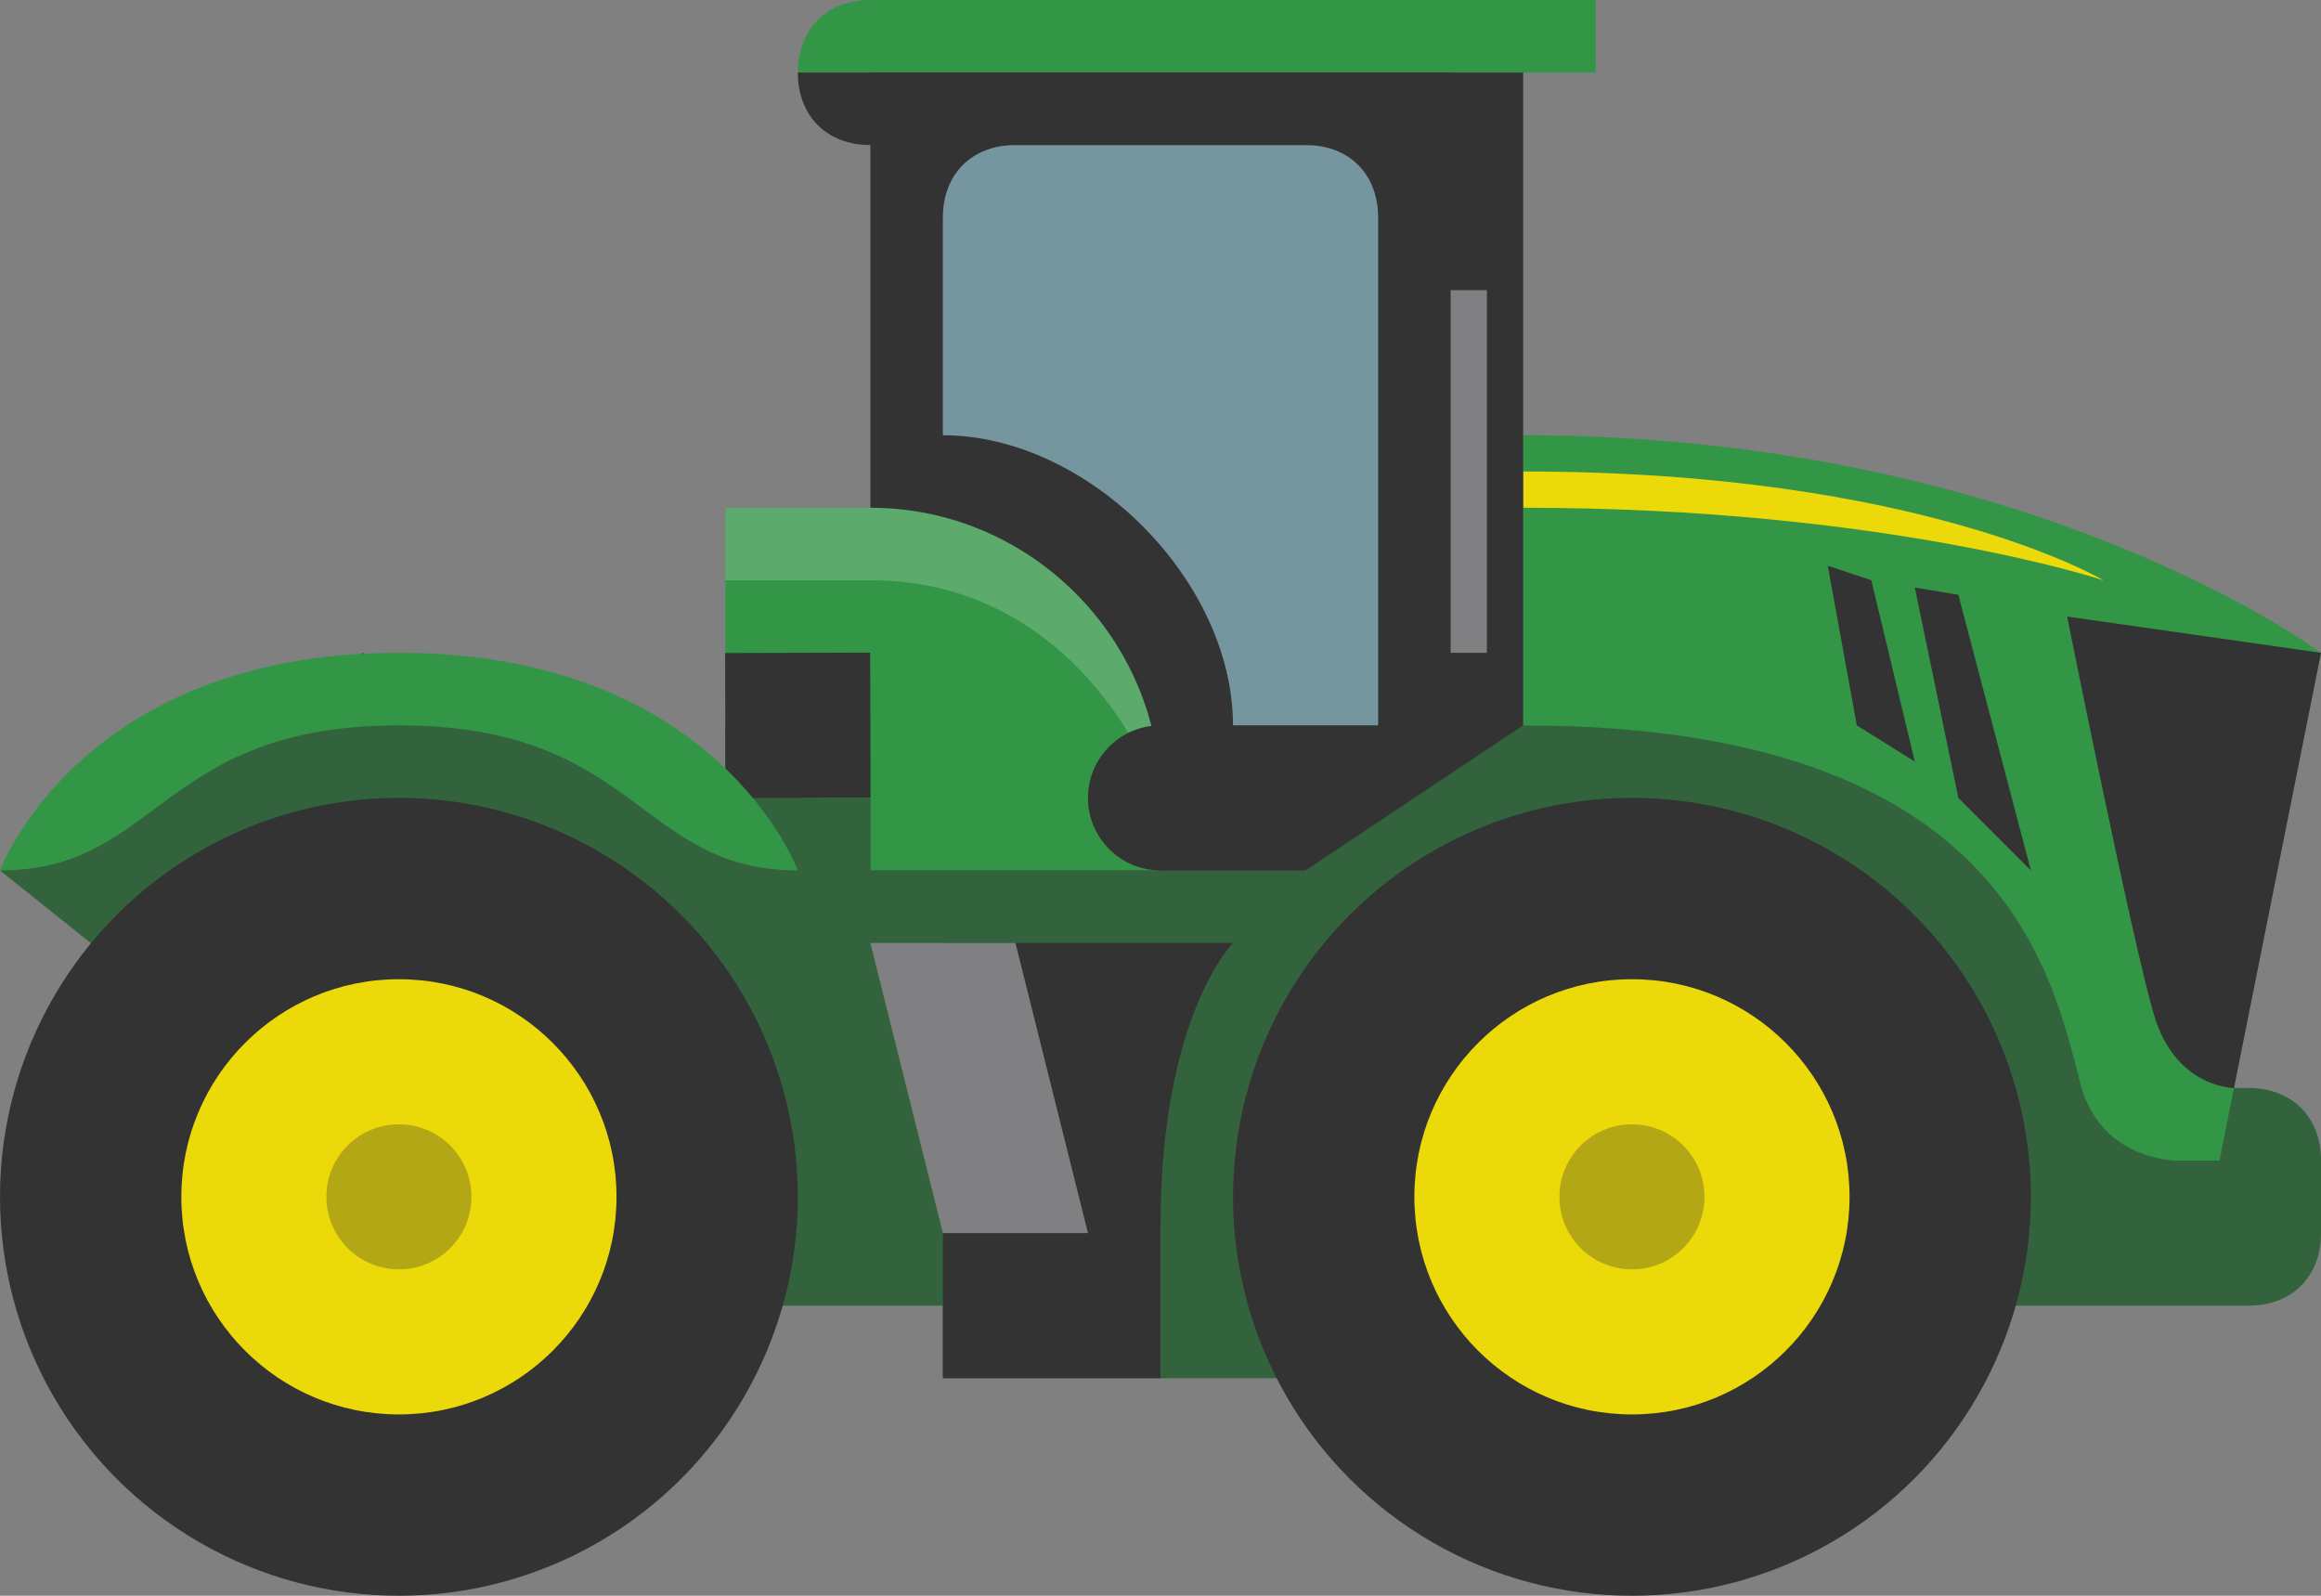 <svg version="1.1" id="Layer_1" xmlns="http://www.w3.org/2000/svg" xmlns:xlink="http://www.w3.org/1999/xlink" x="0px" y="0px" viewBox="0 0 32 22" style="enable-background:new 0 0 32 22;" xml:space="preserve" width="32px" height="22px" fill="#333">
<rect x="0" y="0" width="32" height="22" fill="#808080" stroke="none"/>
<style type="text/css">
	.primary{fill:#339647;}
	.secondary{fill:#EBD909;}
	.shadow{opacity:0.3;}
	.highlight{opacity:0.2;fill:#FFFFFF;}
	.grey{fill:#808082;}
	.window{opacity:0.3;fill:#5DC9E8;}
	.stripe{fill:#EBD909;}
</style>
<path class="primary" d="M31,15l-2,0l0-5H10v1L5,9l-5,3l5,4l0,2h8v1h6v-1h12c0.6,0,1-0.4,1-1v-1C32,15.4,31.6,15,31,15z"/>
<path class="shadow" d="M31,15l-2,0l0-5H10v1L5,9l-5,3l5,4l0,2h8v1h6v-1h12c0.6,0,1-0.4,1-1v-1C32,15.4,31.6,15,31,15z"/>
<path class="shadow" d="M31,15l-2,0l0-5H10v1L5,9l-5,3l5,4l0,2h8v1h6v-1h12c0.6,0,1-0.4,1-1v-1C32,15.4,31.6,15,31,15z"/>
<polygon class="grey" points="17.7,4.3 17.2,4 16,6 16.5,6.3 "/>
<polygon class="grey" points="19.4,5 19.4,9 17,5 "/>
<circle class="black" cx="5.5" cy="16.5" r="5.5"/>
<circle class="secondary" cx="5.5" cy="16.5" r="3"/>
<circle class="shadow" cx="5.5" cy="16.5" r="1"/>
<path class="primary" d="M30.6,16L30,16c0,0-1,0-1.3-1c-0.4-1.5-1-5-7.7-5c0,0,0-4,0-4c7,0,11,3,11,3L30.6,16z"/>
<path class="stripe" d="M21,7c5,0,8,1,8,1s-2.5-1.5-8-1.5V7z"/>
<path class="black" d="M32,9l-1.2,6c0,0-0.8,0-1.1-1c-0.3-1-1.2-5.5-1.2-5.5L32,9z"/>
<polygon class="black" points="28,12 27,11 26.4,8.1 27,8.2 "/>
<polygon class="black" points="26.4,10.5 25.6,10 25.2,7.8 25.8,8 "/>
<path class="primary" d="M22,1H11c0-0.6,0.4-1,1-1h10V1z"/>
<path class="black" d="M20,1h-9c0,0.6,0.4,1,1,1h8V1z"/>
<path class="black" d="M12,1v11h6l3-2V1H12z M19,10h-2c0-2-2-4-4-4V3c0-0.6,0.4-1,1-1h4c0.6,0,1,0.4,1,1V10z"/>
<path class="window" d="M19,10h-2c0-2-2-4-4-4V3c0-0.6,0.4-1,1-1h4c0.6,0,1,0.4,1,1V10z"/>
<rect x="20" y="4" class="grey" width="0.5px" height="5px"/>
<path class="primary" d="M16,11v1h-4v-1h-1l-1-2V7h2C14.2,7,16,8.8,16,11L16,11z"/>
<rect x="10" y="9" transform="matrix(1 -2.929675e-03 2.929675e-03 1 -2.925478e-02 3.226935e-02)" class="black" width="2px" height="2px"/>
<path class="highlight" d="M16,11L16,11c0-2.2-1.8-4-4-4h-2v1c0,0,0.6,0,2,0C15,8,16,11,16,11z"/>
<path class="black" d="M13,13h4c0,0-1,1-1,3.9c0,1.1,0,2.1,0,2.1h-3V13z"/>
<polygon class="grey" points="15,17 13,17 12,13 14,13 "/>
<circle class="black" cx="22.5" cy="16.5" r="5.5"/>
<circle class="secondary" cx="22.5" cy="16.5" r="3"/>
<circle class="shadow" cx="22.5" cy="16.5" r="1"/>
<path class="primary" d="M5.5,10c3.3,0,3.3,2,5.5,2c0,0-1.1-3-5.5-3S0,12,0,12C2.2,12,2.2,10,5.5,10z"/>
<circle class="black" cx="16" cy="11" r="1"/>
</svg>
